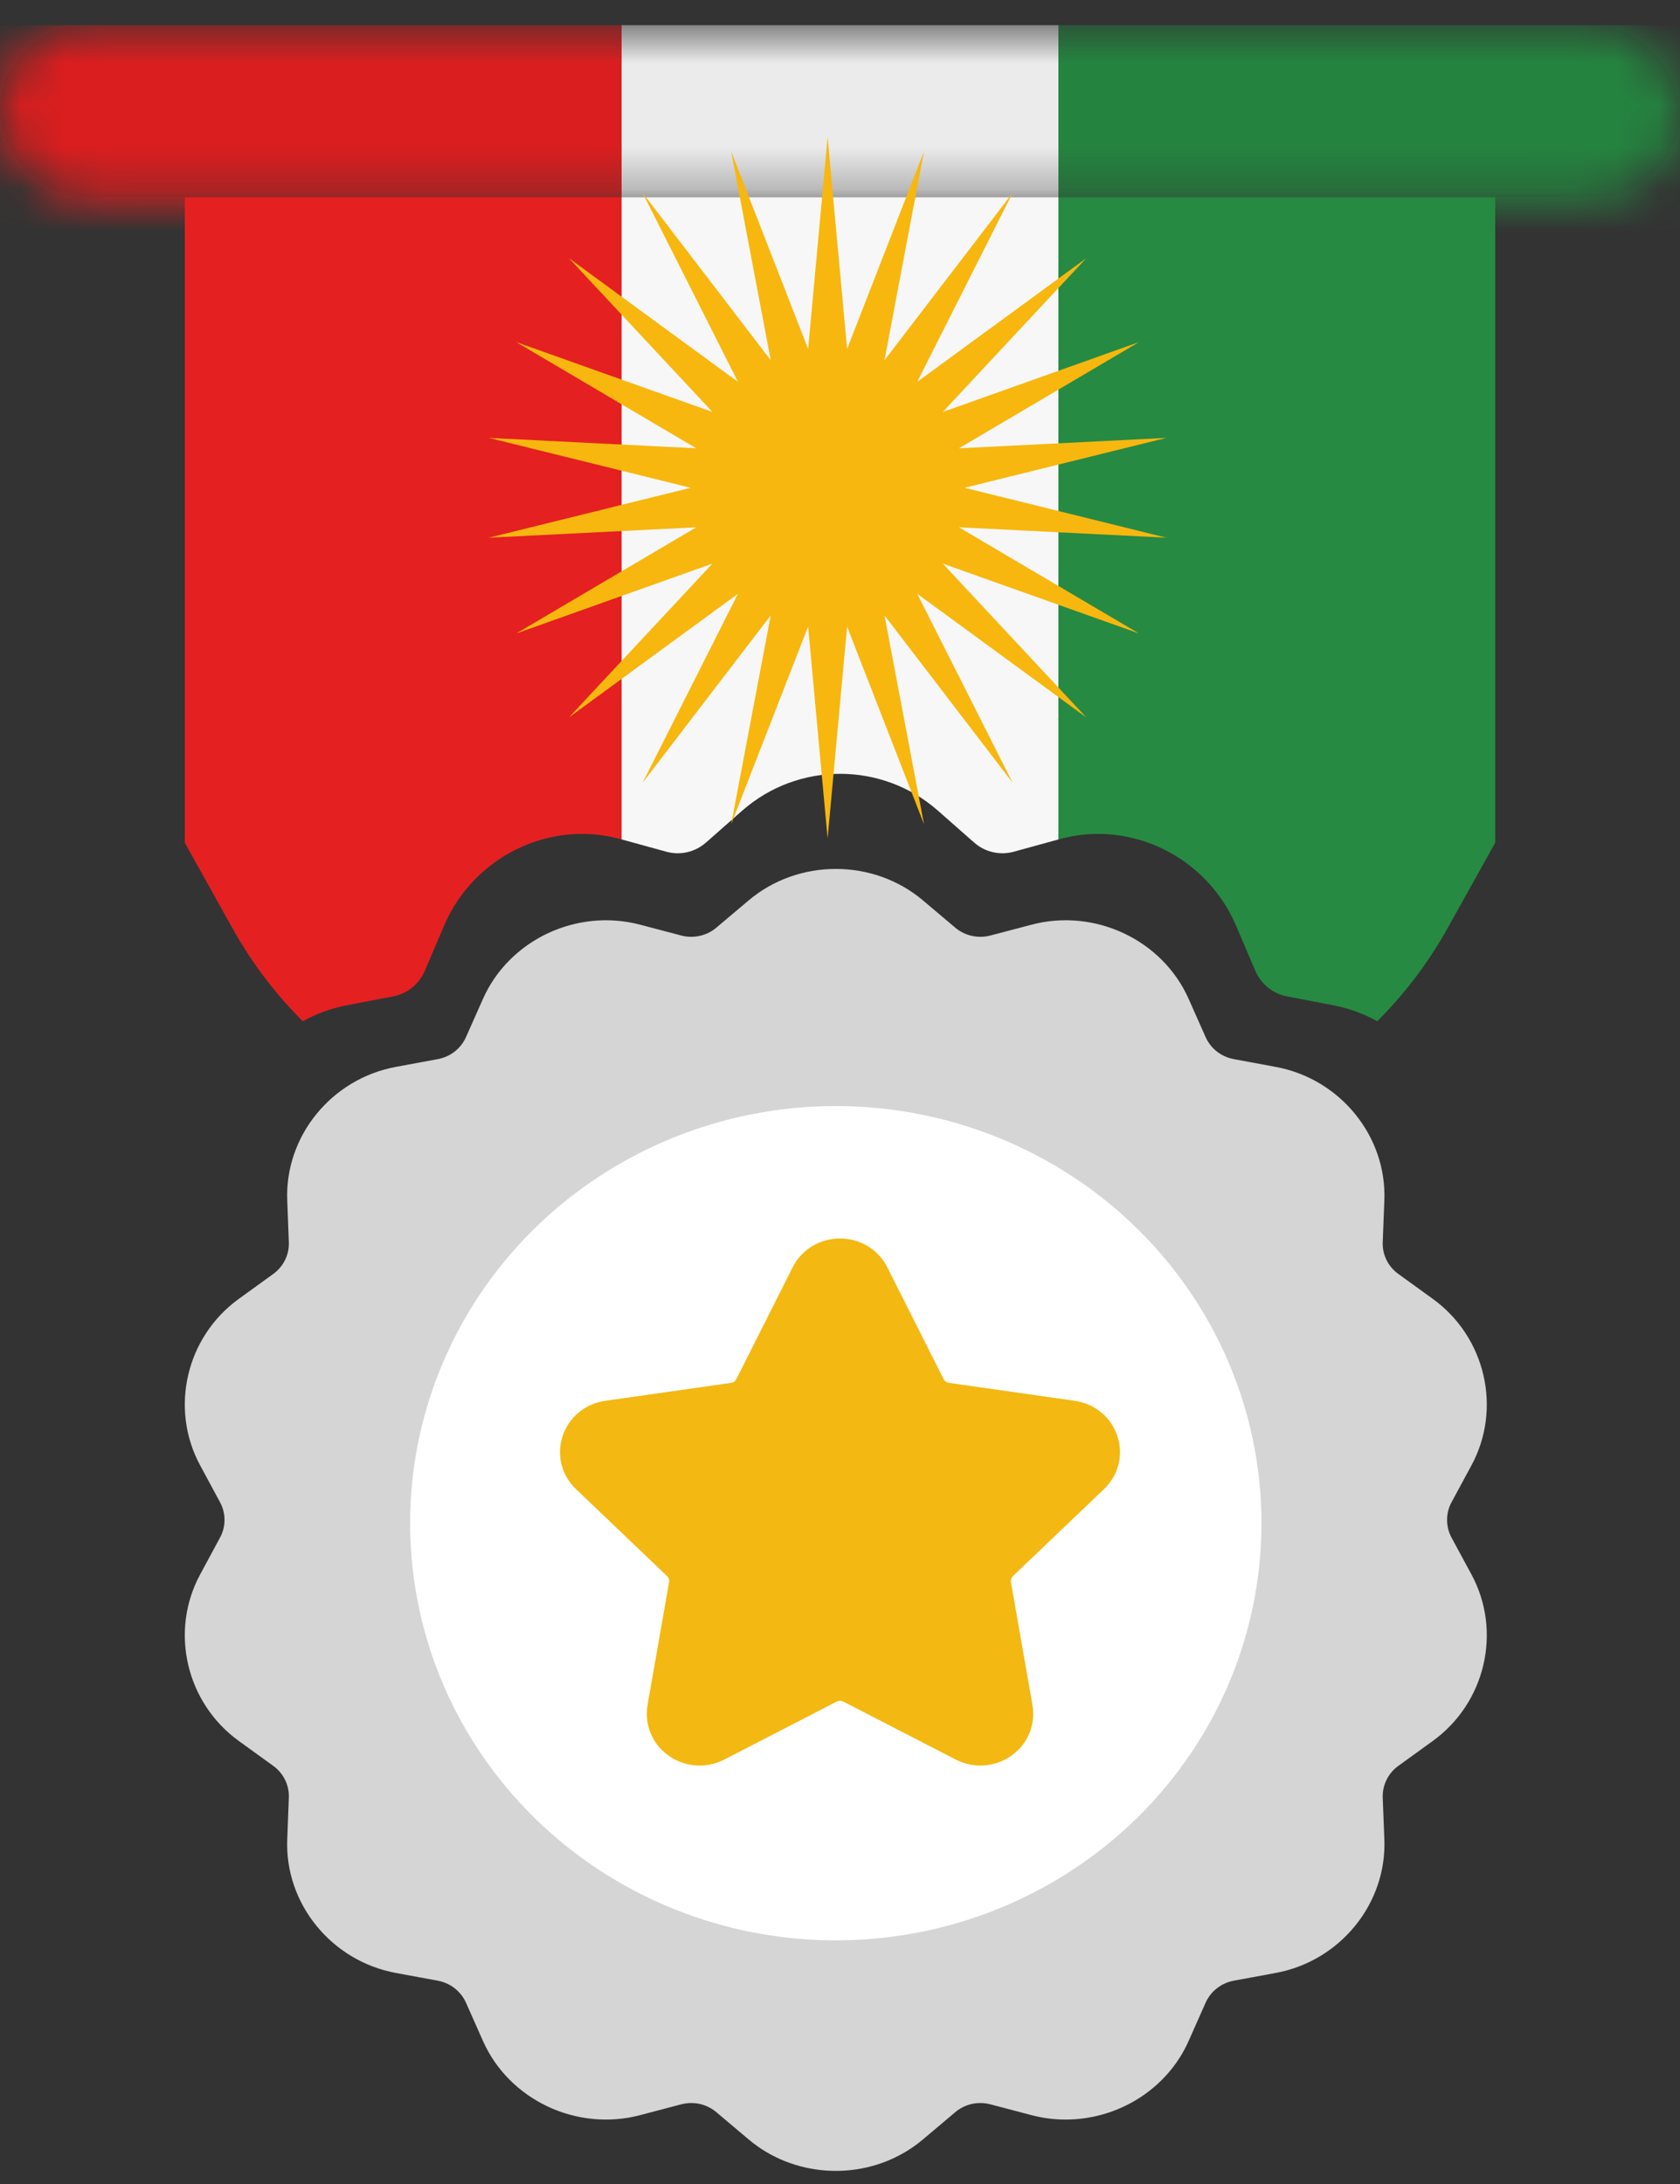 <svg width="40" height="52" viewBox="0 0 40 52" fill="none" xmlns="http://www.w3.org/2000/svg">
<rect x="0" y="0" width="40" height="52" fill="#333333" stroke="none"/>
<mask id="mask0_277_99881" style="mask-type:alpha" maskUnits="userSpaceOnUse" x="0" y="0" width="40" height="5">
<rect y="0.6" width="40" height="4.098" rx="2.049" fill="#F3B811"/>
</mask>
<g mask="url(#mask0_277_99881)">
<path d="M0 0.6H14.8V15.967V23.138H10.522C7.471 23.138 4.587 21.745 2.69 19.355L0 15.967V0.6Z" fill="#E52021"/>
<rect x="14.8" y="0.6" width="10.4" height="22.538" fill="#F7F7F7"/>
<path d="M25.2 0.6H40V15.967L37.311 19.355C35.414 21.745 32.529 23.138 29.478 23.138H25.2V15.967V0.6Z" fill="#268A42"/>
<rect y="0.6" width="40" height="4.098" rx="2.049" fill="black" fill-opacity="0.05"/>
</g>
<path fill-rule="evenodd" clip-rule="evenodd" d="M14.8 4.699H4.4V20.066L5.539 22.109C5.997 22.93 6.561 23.67 7.209 24.316C7.527 24.139 7.874 24.009 8.244 23.938L9.363 23.723C9.529 23.691 9.684 23.619 9.815 23.512C9.946 23.405 10.05 23.266 10.117 23.109L10.572 22.042C11.272 20.401 13.076 19.513 14.769 19.978L14.8 19.986V4.699Z" fill="#E52021"/>
<path fill-rule="evenodd" clip-rule="evenodd" d="M25.2 4.699H14.8V19.986L15.869 20.28C16.032 20.324 16.202 20.328 16.366 20.289C16.53 20.251 16.682 20.173 16.809 20.061L17.672 19.301C19 18.132 21.003 18.132 22.331 19.301L23.194 20.061C23.321 20.173 23.473 20.251 23.637 20.289C23.801 20.328 23.971 20.324 24.133 20.28L25.2 19.987V4.699Z" fill="#F7F7F7"/>
<path fill-rule="evenodd" clip-rule="evenodd" d="M35.6 4.699H25.2V19.987L25.234 19.978C26.927 19.513 28.731 20.401 29.431 22.042L29.886 23.109C29.953 23.266 30.056 23.404 30.188 23.512C30.319 23.619 30.474 23.691 30.639 23.723L31.759 23.938C32.128 24.009 32.475 24.139 32.792 24.315C33.439 23.669 34.003 22.93 34.461 22.109L35.6 20.066V4.699Z" fill="#268A42"/>
<path d="M19.705 3.267L20.169 8.309L22 3.605L21.059 8.577L24.11 4.592L21.839 9.091L25.863 6.148L22.447 9.809L27.117 8.146L22.832 10.674L27.77 10.426L22.964 11.614L27.77 12.802L22.832 12.555L27.117 15.082L22.447 13.419L25.863 17.081L21.839 14.138L24.11 18.637L21.059 14.652L22 19.624L20.169 14.919L19.705 19.962L19.241 14.919L17.409 19.624L18.351 14.652L15.3 18.637L17.57 14.138L13.547 17.081L16.963 13.419L12.293 15.082L16.578 12.555L11.64 12.802L16.445 11.614L11.64 10.426L16.578 10.674L12.293 8.146L16.963 9.809L13.547 6.148L17.57 9.091L15.3 4.592L18.351 8.577L17.409 3.605L19.241 8.309L19.705 3.267Z" fill="#F7B70F"/>
<path fill-rule="evenodd" clip-rule="evenodd" d="M34.56 36.609C34.49 36.48 34.454 36.335 34.454 36.188C34.454 36.042 34.49 35.897 34.56 35.768L35.035 34.889C35.766 33.536 35.369 31.831 34.112 30.924L33.295 30.333C33.174 30.246 33.077 30.132 33.012 30C32.947 29.868 32.916 29.722 32.922 29.575L32.961 28.581C33.02 27.052 31.908 25.685 30.373 25.402L29.376 25.217C29.229 25.19 29.091 25.128 28.974 25.037C28.857 24.945 28.765 24.827 28.705 24.693L28.3 23.781C27.676 22.378 26.069 21.619 24.561 22.016L23.581 22.274C23.436 22.312 23.284 22.315 23.138 22.282C22.992 22.25 22.857 22.183 22.744 22.087L21.975 21.438C20.792 20.439 19.008 20.439 17.825 21.438L17.056 22.087C16.943 22.183 16.807 22.25 16.661 22.282C16.515 22.315 16.364 22.312 16.219 22.274L15.239 22.016C13.731 21.619 12.124 22.378 11.5 23.781L11.095 24.693C11.035 24.827 10.943 24.945 10.826 25.037C10.709 25.128 10.571 25.19 10.424 25.217L9.426 25.402C7.892 25.685 6.779 27.052 6.839 28.581L6.877 29.575C6.883 29.722 6.852 29.868 6.787 30C6.722 30.132 6.625 30.246 6.505 30.333L5.688 30.924C4.431 31.831 4.034 33.536 4.765 34.889L5.239 35.768C5.309 35.897 5.346 36.042 5.346 36.188C5.346 36.335 5.309 36.48 5.239 36.609L4.765 37.488C4.034 38.841 4.431 40.545 5.688 41.453L6.505 42.044C6.625 42.13 6.722 42.245 6.787 42.377C6.852 42.509 6.883 42.655 6.877 42.802L6.839 43.796C6.779 45.325 7.892 46.692 9.426 46.975L9.949 47.072L9.949 47.072L10.423 47.159C10.57 47.187 10.709 47.248 10.825 47.34C10.943 47.431 11.035 47.55 11.095 47.684L11.5 48.596C12.123 49.999 13.731 50.758 15.239 50.361L16.219 50.103C16.363 50.065 16.515 50.062 16.661 50.094C16.807 50.127 16.943 50.194 17.056 50.29L17.825 50.939C17.889 50.993 17.955 51.044 18.023 51.092L18.023 51.093L18.023 51.093C18.578 51.489 19.239 51.688 19.9 51.688C20.551 51.688 21.202 51.496 21.751 51.111L21.751 51.111C21.828 51.057 21.903 51 21.975 50.939L22.744 50.29C22.857 50.194 22.992 50.127 23.138 50.094C23.284 50.062 23.436 50.065 23.581 50.103L24.561 50.361C24.831 50.432 25.103 50.466 25.373 50.466C26.612 50.466 27.788 49.748 28.3 48.596L28.705 47.684C28.765 47.55 28.857 47.431 28.974 47.34C29.091 47.248 29.229 47.187 29.376 47.159L29.818 47.078L29.818 47.078L29.818 47.078L30.374 46.975C31.908 46.692 33.02 45.325 32.961 43.795L32.922 42.802C32.917 42.655 32.947 42.509 33.013 42.377C33.077 42.245 33.174 42.13 33.295 42.044L34.112 41.453C35.369 40.545 35.766 38.841 35.035 37.488L34.56 36.609Z" fill="#D5D5D5"/>
<ellipse cx="19.9" cy="36.267" rx="10.135" ry="9.932" fill="white"/>
<path d="M26.286 35.455C26.631 35.125 26.753 34.642 26.604 34.192C26.455 33.742 26.066 33.421 25.59 33.353L22.595 32.926C22.567 32.922 22.541 32.911 22.519 32.895C22.496 32.88 22.478 32.858 22.466 32.834L21.127 30.175C20.914 29.751 20.482 29.488 20 29.488C19.518 29.488 19.085 29.752 18.872 30.175L17.533 32.834C17.521 32.858 17.503 32.88 17.481 32.896C17.458 32.912 17.432 32.922 17.405 32.926L14.411 33.353C13.934 33.421 13.544 33.742 13.396 34.192C13.247 34.642 13.369 35.125 13.714 35.455L15.88 37.524C15.922 37.563 15.939 37.619 15.93 37.673L15.418 40.595C15.378 40.822 15.403 41.055 15.492 41.268C15.58 41.482 15.728 41.666 15.919 41.801C16.108 41.937 16.333 42.018 16.567 42.034C16.801 42.051 17.035 42.003 17.243 41.895L19.92 40.515C19.945 40.502 19.973 40.496 20 40.496C20.028 40.496 20.056 40.502 20.08 40.515L22.758 41.895C22.965 42.002 23.2 42.051 23.433 42.034C23.667 42.017 23.892 41.936 24.081 41.801C24.272 41.666 24.42 41.482 24.509 41.269C24.597 41.055 24.622 40.822 24.582 40.595L24.07 37.673C24.066 37.646 24.068 37.619 24.076 37.593C24.085 37.567 24.1 37.544 24.119 37.524L26.286 35.455Z" fill="#F3B811"/>
</svg>
